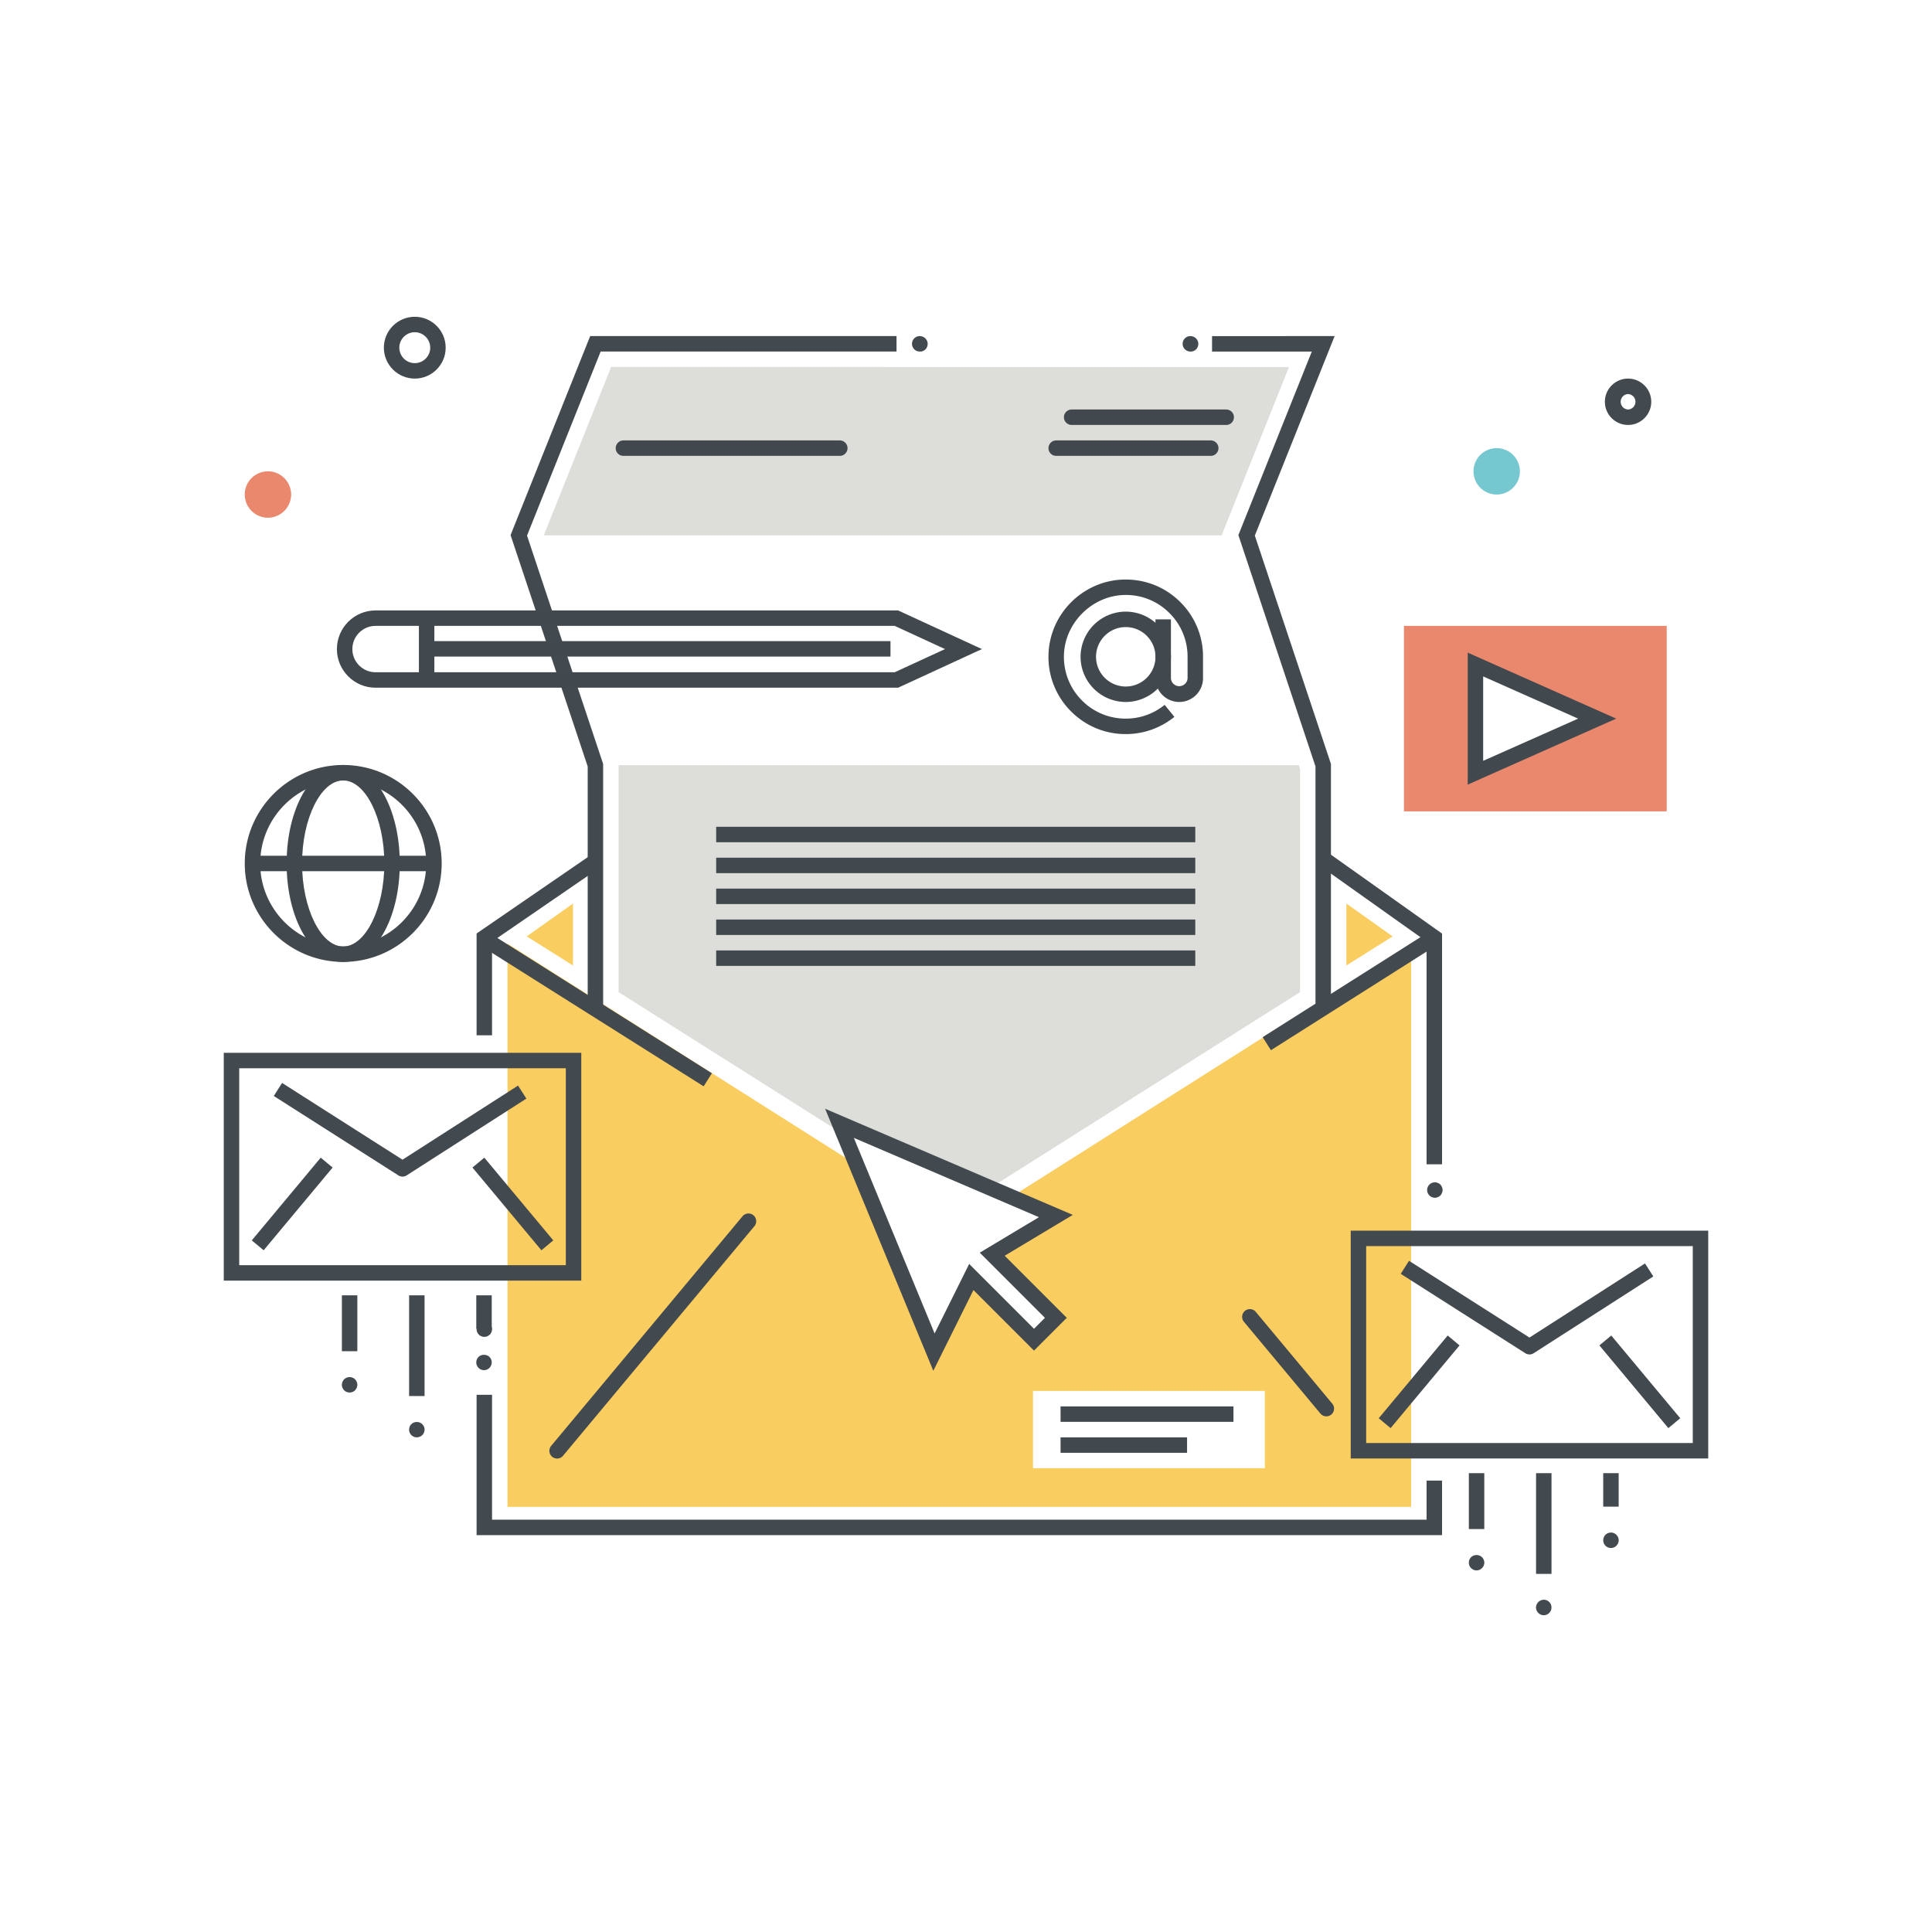 <?xml version="1.0" encoding="utf-8"?><svg xmlns="http://www.w3.org/2000/svg" width="250" height="250" viewBox="0 0 250 250"><g fill="none" fill-rule="evenodd"><path fill="#FACD60" d="M133.67 189.99h30v-10h-30v10zm-2.811-35.106l5.768 2.472-8.232 4.939 8.232 8.232-2.828 2.829-8.111-8.111-4.833 9.721-10.011-24.242-45.173-28.614v72.88h116.928v-72.88l-51.74 32.774z"/><path fill="#DDDED9" d="M168.061 99.014H80.046v29.37l29.192 18.45-.611-1.478 19.514 8.363 40.083-25.335V99.501l-.163-.487"/><path fill="#E9886C" d="M183.671 102.99h30v-20h-30v20zm-2 2h34v-24h-34v24z"/><path fill="#E9886C" d="M190.921 99.99v-14l15.75 7-15.75 7zm-8.25 4h32v-22h-32v22z"/><path fill="#42494E" d="M191.921 87.529v10.922l12.288-5.461-12.288-5.461zm-2 14V84.451l19.212 8.539-19.212 8.539z"/><path fill="#434A4F" d="M63.671 133.969h-2v-13.176l14.395-9.886 1.133 1.649-13.528 9.29v12.123M186.599 198.648H61.671v-18.162h2v16.162h120.928v-5.062h2v7.062M186.599 150.657h-2v-28.821l-13.954-9.909 1.158-1.63 14.796 10.506v29.854"/><path fill="#434A4F" d="M91.051 140.57l-28.913-18.234 1.066-1.692 28.913 18.235-1.066 1.691M164.456 135.896l-1.07-1.69 21.677-13.731 1.071 1.689-21.678 13.732M171.63 183.274a1 1 0 0 1-.77-.36l-9.897-11.875a1 1 0 1 1 1.537-1.28l9.897 11.875a1 1 0 0 1-.767 1.64m-99.541 5.46a1 1 0 0 1-.768-1.64l24.783-29.734a1.001 1.001 0 0 1 1.538 1.28l-24.784 29.734a.996.996 0 0 1-.769.36"/><path fill="#434A4F" d="M172.224 130.49h-2V99.176l-9.978-29.934 9.501-23.752h-12.909v-2H172.7l-10.325 25.815 9.849 29.547v31.638M78.046 130.49h-2V99.176l-9.978-29.934L76.369 43.49h39.641v2H77.723l-9.526 23.815 9.849 29.547v31.638"/><path fill="#FACD60" d="M174.224 116.922v8.011l5.981-3.764-5.981-4.247M74.142 116.922v8.011l-5.982-3.764 5.982-4.247"/><path fill="#DDDED9" d="M158.117 69.18l8.676-21.69H79.077l-8.713 21.784h87.784l-.031-.094"/><path fill="#434A4F" d="M119.071 45.49h-.059a1 1 0 1 1 0-2c.552 0 1.029.448 1.029 1s-.417 1-.97 1m35.022 0h-.061a1 1 0 1 1 0-2c.553 0 1.031.448 1.031 1s-.417 1-.97 1m31.577 109.5c-.061 0-.13-.01-.191-.02a.606.606 0 0 1-.189-.06.545.545 0 0 1-.17-.09 1.013 1.013 0 0 1-.45-.83.997.997 0 0 1 1.38-.92c.13.05.24.12.33.21.09.1.16.2.21.33.05.12.08.25.08.38s-.03.26-.08.38c-.05.13-.12.24-.21.33-.191.18-.45.29-.71.29m-123 18c-.26 0-.521-.11-.71-.29-.181-.19-.29-.45-.29-.71 0-.13.029-.26.08-.38.05-.12.12-.23.21-.33.38-.37 1.04-.37 1.42 0a1.011 1.011 0 0 1 0 1.42c-.191.18-.441.29-.71.29"/><path fill="#42494E" d="M48.595 80.99c-1.655 0-3 1.346-3 3s1.345 3 3 3h67.181l6.507-3-6.507-3H48.595zm67.621 8H48.595c-2.757 0-5-2.243-5-5s2.243-5 5-5h67.621l10.843 5-10.843 5z"/><path fill="#42494E" d="M54.205 87.99h2v-7.598h-2z"/><path fill="#42494E" d="M55.205 84.961h60.023v-2H55.205zM158.671 54.99h-20a1 1 0 1 1 0-2h20a1 1 0 1 1 0 2m-2 4h-20a1 1 0 1 1 0-2h20a1 1 0 1 1 0 2m-48 0h-28a1 1 0 1 1 0-2h28a1 1 0 1 1 0 2M92.671 108.99h62v-2h-62zM92.671 112.99h62v-2h-62zM92.671 116.99h62v-2h-62zM92.671 120.99h62v-2h-62zM92.671 124.99h62v-2h-62zM44.412 100.99c-5.923 0-10.741 4.818-10.741 10.741s4.818 10.741 10.741 10.741 10.741-4.818 10.741-10.741-4.818-10.741-10.741-10.741zm0 23.482c-7.025 0-12.741-5.715-12.741-12.741 0-7.025 5.716-12.741 12.741-12.741 7.025 0 12.741 5.716 12.741 12.741 0 7.026-5.716 12.741-12.741 12.741z"/><path fill="#42494E" d="M44.411 100.99c-2.885 0-5.322 4.919-5.322 10.741s2.437 10.741 5.322 10.741c2.885 0 5.322-4.919 5.322-10.741s-2.437-10.741-5.322-10.741zm0 23.482c-4.105 0-7.322-5.596-7.322-12.741 0-7.144 3.217-12.741 7.322-12.741 4.106 0 7.322 5.597 7.322 12.741 0 7.145-3.216 12.741-7.322 12.741z"/><path fill="#42494E" d="M32.671 112.731h23.482v-2H32.671zM145.671 81.144a3.85 3.85 0 0 0-3.846 3.846 3.85 3.85 0 0 0 3.846 3.846 3.85 3.85 0 0 0 3.847-3.846 3.85 3.85 0 0 0-3.847-3.846zm0 9.692a5.852 5.852 0 0 1-5.846-5.846 5.852 5.852 0 0 1 5.846-5.846 5.853 5.853 0 0 1 5.847 5.846 5.853 5.853 0 0 1-5.847 5.846z"/><path fill="#42494E" d="M145.671 94.99a9.92 9.92 0 0 1-7.205-3.065 9.92 9.92 0 0 1-2.787-7.324c.196-5.188 4.415-9.406 9.603-9.604 2.757-.096 5.348.886 7.323 2.788a9.917 9.917 0 0 1 3.066 7.205v2.769a3.08 3.08 0 0 1-3.077 3.077 3.08 3.08 0 0 1-3.077-3.077v-7.615h2v7.615a1.078 1.078 0 0 0 2.154 0V84.99a7.937 7.937 0 0 0-2.452-5.764 7.907 7.907 0 0 0-5.861-2.23c-4.081.155-7.526 3.601-7.681 7.681a7.943 7.943 0 0 0 2.229 5.86 7.936 7.936 0 0 0 5.765 2.453 7.943 7.943 0 0 0 5.034-1.782l1.26 1.553a9.944 9.944 0 0 1-6.294 2.229M137.235 183.99h22.375v-2h-22.375zM137.235 187.993h16.371v-2h-16.371z"/><path fill="#434A4F" d="M110.487 147.241l10.451 25.309 4.473-8.996 8.388 8.388 1.414-1.415-8.431-8.431 7.654-4.591-23.949-10.264zm10.284 30.14l-14.004-33.911 32.051 13.737-8.811 5.287 8.034 8.033-4.242 4.243-7.835-7.835-5.193 10.446z"/><path fill="#42494E" d="M53.671 42.99c-1.103 0-2 .897-2 2s.897 2 2 2c1.102 0 2-.897 2-2s-.898-2-2-2zm0 6c-2.206 0-4-1.794-4-4s1.794-4 4-4 4 1.794 4 4-1.794 4-4 4z"/><path fill="#75C7D0" d="M196.671 60.99a3 3 0 1 1-6 0 3 3 0 0 1 6 0"/><path fill="#E9886C" d="M36.671 63.99a2 2 0 1 1-4 0 2 2 0 0 1 4 0"/><path fill="#E9886C" d="M34.671 62.99a1.001 1.001 0 0 0 0 2 1.001 1.001 0 0 0 0-2zm0 4c-1.654 0-3-1.346-3-3s1.346-3 3-3 3 1.346 3 3-1.346 3-3 3z"/><path fill="#434A4F" d="M210.671 50.99a1.001 1.001 0 0 0 0 2 1.001 1.001 0 0 0 0-2zm0 4c-1.654 0-3-1.346-3-3s1.346-3 3-3 3 1.346 3 3-1.346 3-3 3zm-33.888 131.739h42.261v-25.482h-42.261v25.482zm-2 2h46.261v-29.482h-46.261v29.482z"/><path fill="#434A4F" d="M197.914 175.265c-.186 0-.373-.052-.537-.156l-16.124-10.276 1.074-1.686 15.585 9.931 14.949-9.59 1.08 1.683-15.487 9.936a.995.995 0 0 1-.54.158M215.885 184.8l-8.924-10.706 1.537-1.28 8.924 10.706-1.537 1.28M179.943 184.8l-1.537-1.28 8.923-10.706 1.537 1.28-8.923 10.706M198.765 203.66h2v-13.035h-2zM199.76 209.01a.975.975 0 0 1-.7-.3.982.982 0 0 1-.3-.71 1.015 1.015 0 0 1 1.389-.92c.121.05.231.13.321.22.19.18.29.44.29.7 0 .14-.021.27-.071.39a.997.997 0 0 1-.219.32c-.18.19-.441.3-.71.3M207.456 194.963h2v-4.338h-2zM208.46 200.31a.99.99 0 0 1-1-1c0-.26.1-.52.29-.71.229-.23.569-.33.899-.27.061.01.13.03.191.06.059.02.12.05.17.09a1.017 1.017 0 0 1 .45.83 1.017 1.017 0 0 1-.45.83.568.568 0 0 1-.17.09.703.703 0 0 1-.191.06 1.2 1.2 0 0 1-.189.02M190.067 197.863h2v-7.238h-2zM191.069 203.21c-.269 0-.519-.11-.71-.3a.97.97 0 0 1-.29-.7.987.987 0 0 1 .29-.71c.37-.37 1.04-.37 1.411 0 .19.19.299.45.299.71 0 .26-.109.52-.299.7-.18.19-.44.3-.701.3M30.956 163.716h42.261v-25.482H30.956v25.482zm-2 2h46.261v-29.482H28.956v29.482z"/><path fill="#434A4F" d="M52.087 152.251a.993.993 0 0 1-.537-.157L35.427 141.82l1.074-1.687 15.584 9.931 14.949-9.59 1.08 1.683-15.487 9.936a1.007 1.007 0 0 1-.54.158M70.058 161.786l-8.924-10.706 1.537-1.28 8.924 10.706-1.537 1.28M34.116 161.786l-1.537-1.28 8.924-10.706 1.537 1.28-8.924 10.706M52.938 180.647h2v-13.036h-2zM53.939 185.99a1.07 1.07 0 0 1-.389-.07c-.12-.06-.231-.13-.321-.22a.967.967 0 0 1-.29-.71c0-.26.101-.52.29-.7.371-.38 1.041-.38 1.411 0 .19.18.299.44.299.7 0 .13-.029.26-.08.38a.832.832 0 0 1-.219.33c-.18.18-.441.29-.701.29M61.63 171.949h2v-4.338h-2zM62.63 177.3c-.26 0-.521-.11-.71-.3a.988.988 0 0 1-.21-.32.826.826 0 0 1-.08-.38c0-.27.109-.53.29-.71.37-.37 1.04-.37 1.42 0 .18.18.29.44.29.71 0 .13-.03.26-.08.38s-.12.23-.21.32c-.191.19-.45.3-.71.3M44.24 174.848h2v-7.237h-2zM45.239 180.19c-.26 0-.519-.1-.71-.29-.179-.19-.29-.44-.29-.71 0-.26.111-.52.29-.7.051-.05.101-.09.151-.13l.179-.09.181-.06c.14-.02.27-.02.399 0l.181.06.18.09c.05.04.099.08.149.13.181.18.29.44.29.7 0 .27-.109.52-.29.71-.05.05-.099.09-.149.13l-.18.09c-.06.02-.12.04-.181.05-.069.02-.129.02-.2.02"/></g></svg>